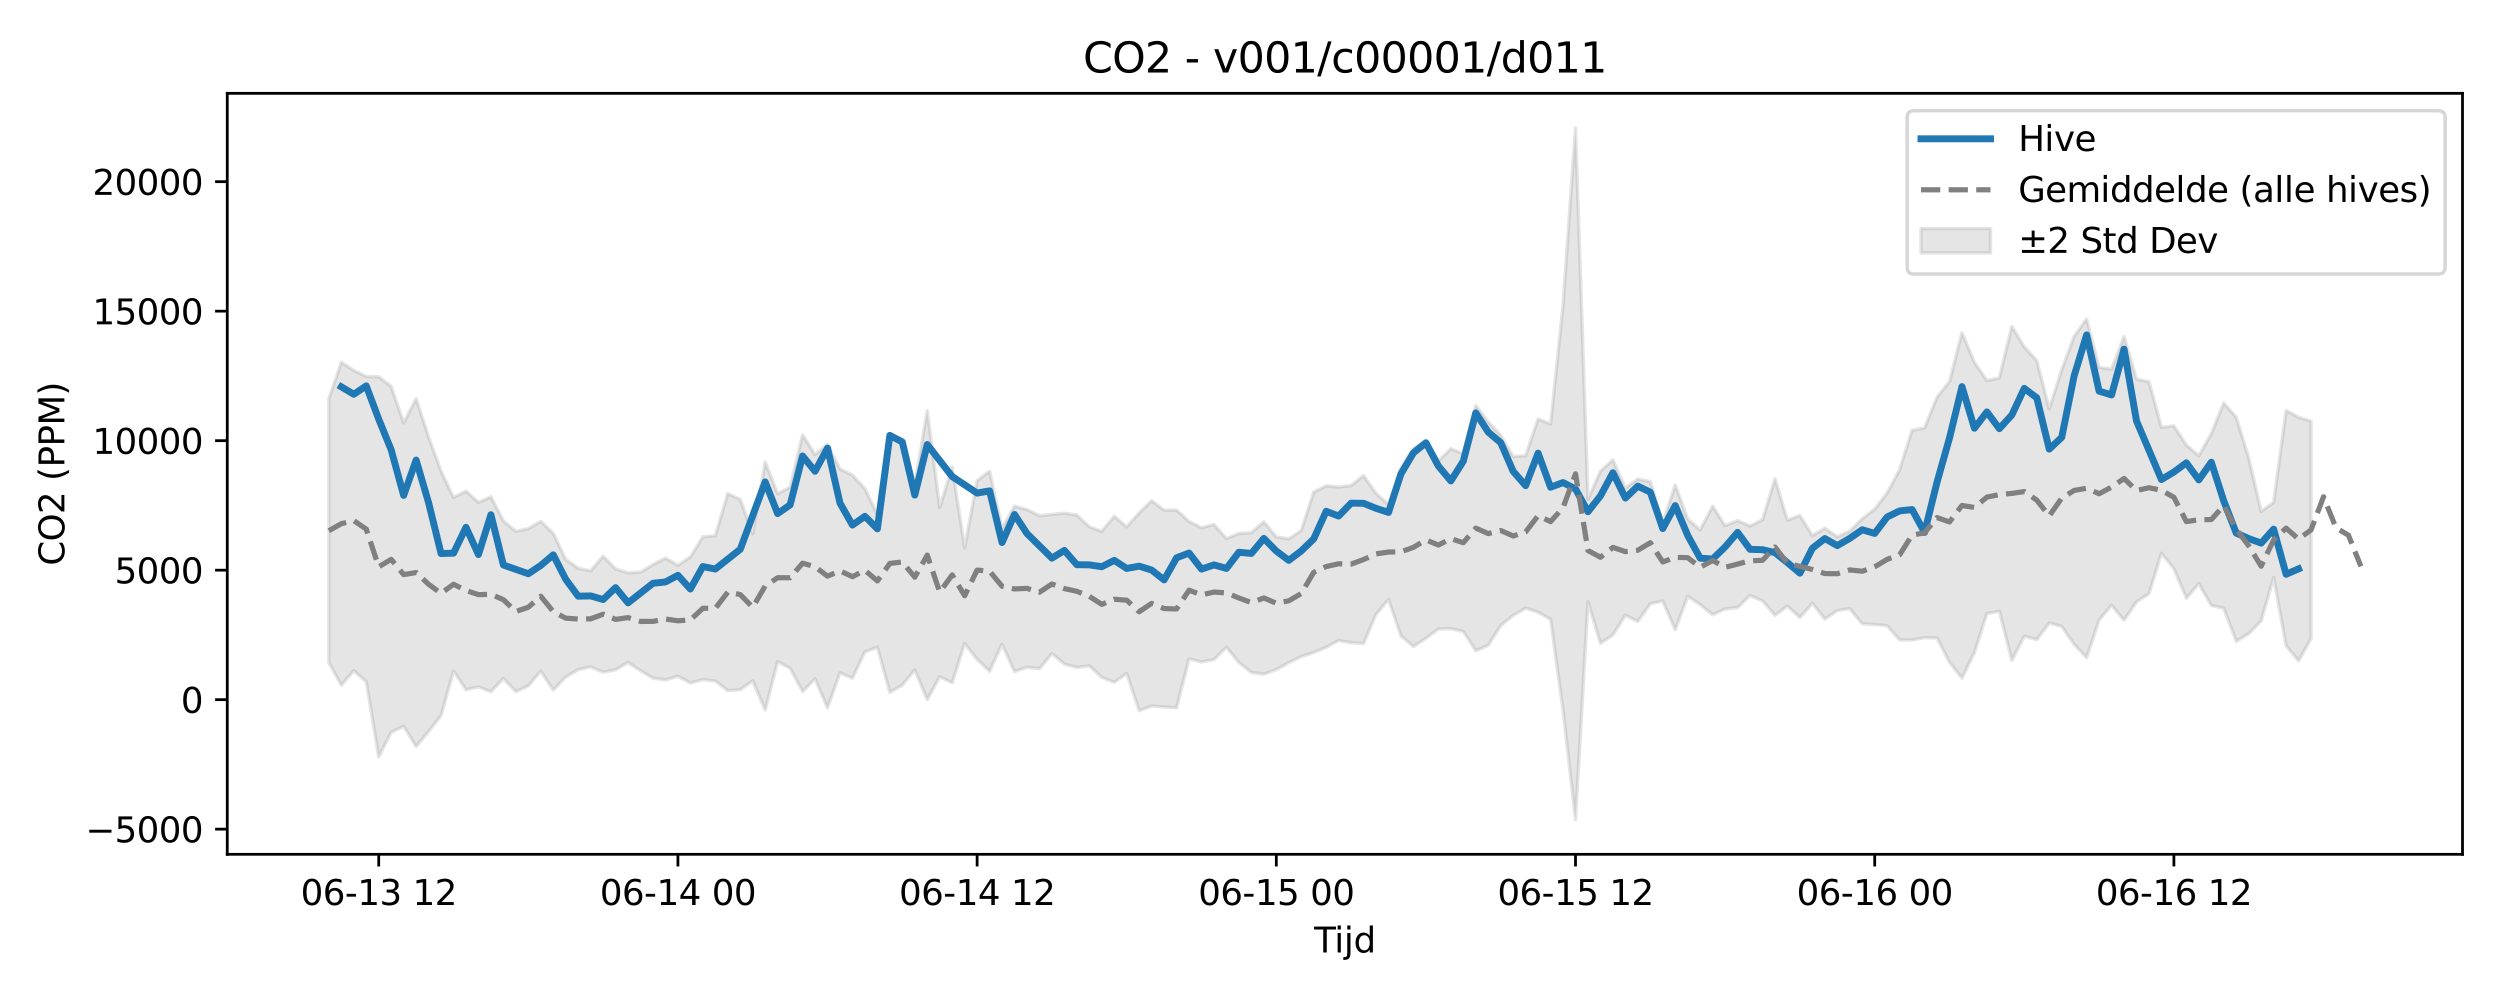 <?xml version="1.0" encoding="utf-8" standalone="no"?>
<!DOCTYPE svg PUBLIC "-//W3C//DTD SVG 1.1//EN"
  "http://www.w3.org/Graphics/SVG/1.1/DTD/svg11.dtd">
<svg xmlns:xlink="http://www.w3.org/1999/xlink" width="720pt" height="288pt" viewBox="0 0 720 288" xmlns="http://www.w3.org/2000/svg" version="1.1">
 <defs>
  <style type="text/css">*{stroke-linejoin: round; stroke-linecap: butt}</style>
 </defs>
 <g id="figure_1">
  <g id="patch_1">
   <path d="M 0 288 
L 720 288 
L 720 0 
L 0 0 
z
" style="fill: #ffffff"/>
  </g>
  <g id="axes_1">
   <g id="patch_2">
    <path d="M 65.45 246.04 
L 709.2 246.04 
L 709.2 26.88 
L 65.45 26.88 
z
" style="fill: #ffffff"/>
   </g>
   <g id="FillBetweenPolyCollection_1">
    <defs>
     <path id="m487224553f" d="M 94.711 -173.143 
L 94.711 -97.15 
L 98.302 -90.668 
L 101.892 -94.824 
L 105.482 -91.667 
L 109.073 -70.025 
L 112.663 -77.105 
L 116.253 -78.826 
L 119.844 -73.033 
L 123.434 -77.326 
L 127.025 -81.9 
L 130.615 -94.753 
L 134.205 -89.359 
L 137.796 -90.175 
L 141.386 -88.765 
L 144.976 -92.623 
L 148.567 -88.799 
L 152.157 -90.46 
L 155.747 -94.729 
L 159.338 -89.267 
L 162.928 -93.043 
L 166.518 -95.125 
L 170.109 -95.951 
L 173.699 -94.386 
L 177.289 -95.094 
L 180.88 -97.216 
L 184.47 -94.846 
L 188.06 -92.675 
L 191.651 -92.169 
L 195.241 -93.253 
L 198.832 -91.318 
L 202.422 -92.23 
L 206.012 -91.872 
L 209.603 -89.106 
L 213.193 -89.343 
L 216.783 -91.931 
L 220.374 -83.498 
L 223.964 -97.453 
L 227.554 -95.531 
L 231.145 -88.867 
L 234.735 -92.489 
L 238.325 -84.114 
L 241.916 -94.251 
L 245.506 -92.673 
L 249.096 -100.279 
L 252.687 -101.599 
L 256.277 -88.6 
L 259.868 -90.69 
L 263.458 -95.039 
L 267.048 -86.505 
L 270.639 -93.111 
L 274.229 -91.373 
L 277.819 -102.642 
L 281.41 -98.077 
L 285 -94.677 
L 288.59 -102.485 
L 292.181 -94.556 
L 295.771 -95.847 
L 299.361 -95.41 
L 302.952 -99.769 
L 306.542 -96.746 
L 310.132 -95.76 
L 313.723 -96.229 
L 317.313 -92.921 
L 320.904 -91.501 
L 324.494 -94.04 
L 328.084 -83.333 
L 331.675 -84.666 
L 335.265 -84.392 
L 338.855 -84.155 
L 342.446 -98.231 
L 346.036 -97.361 
L 349.626 -98.034 
L 353.217 -101.612 
L 356.807 -97.188 
L 360.397 -94.32 
L 363.988 -93.838 
L 367.578 -95.147 
L 371.168 -97.151 
L 374.759 -98.906 
L 378.349 -100.079 
L 381.939 -101.571 
L 385.53 -103.537 
L 389.12 -102.876 
L 392.711 -102.69 
L 396.301 -111.082 
L 399.891 -115.342 
L 403.482 -104.881 
L 407.072 -101.808 
L 410.662 -104.176 
L 414.253 -106.823 
L 417.843 -106.947 
L 421.433 -106.138 
L 425.024 -100.593 
L 428.614 -102.142 
L 432.204 -107.837 
L 435.795 -110.757 
L 439.385 -112.848 
L 442.975 -111.665 
L 446.566 -109.635 
L 450.156 -83.462 
L 453.747 -51.922 
L 457.337 -114.728 
L 460.927 -102.727 
L 464.518 -105.119 
L 468.108 -110.8 
L 471.698 -109.027 
L 475.289 -114.128 
L 478.879 -114.89 
L 482.469 -106.621 
L 486.06 -116.256 
L 489.65 -113.887 
L 493.24 -110.962 
L 496.831 -112.621 
L 500.421 -113.01 
L 504.011 -116.474 
L 507.602 -114.95 
L 511.192 -110.785 
L 514.782 -113.436 
L 518.373 -110.164 
L 521.963 -114.25 
L 525.554 -109.734 
L 529.144 -112.144 
L 532.734 -112.714 
L 536.325 -108.359 
L 539.915 -108.127 
L 543.505 -107.779 
L 547.096 -103.692 
L 550.686 -103.679 
L 554.276 -104.349 
L 557.867 -104.258 
L 561.457 -97.239 
L 565.047 -92.678 
L 568.638 -100.042 
L 572.228 -111.285 
L 575.818 -111.964 
L 579.409 -97.81 
L 582.999 -104.757 
L 586.59 -103.792 
L 590.18 -108.566 
L 593.77 -107.614 
L 597.361 -102.397 
L 600.951 -98.628 
L 604.541 -109.397 
L 608.132 -113.721 
L 611.722 -109.35 
L 615.312 -114.662 
L 618.903 -117.004 
L 622.493 -128.64 
L 626.083 -124.228 
L 629.674 -115.707 
L 633.264 -119.904 
L 636.854 -113.635 
L 640.445 -112.787 
L 644.035 -103.296 
L 647.625 -105.501 
L 651.216 -109.176 
L 654.806 -121.687 
L 658.397 -102.014 
L 661.987 -97.678 
L 665.577 -104.081 
L 665.577 -166.704 
L 665.577 -166.704 
L 661.987 -167.81 
L 658.397 -169.778 
L 654.806 -143.308 
L 651.216 -140.694 
L 647.625 -156.139 
L 644.035 -167.831 
L 640.445 -171.968 
L 636.854 -163.089 
L 633.264 -156.741 
L 629.674 -159.83 
L 626.083 -165.336 
L 622.493 -164.953 
L 618.903 -178.072 
L 615.312 -178.773 
L 611.722 -191.04 
L 608.132 -181.701 
L 604.541 -182.203 
L 600.951 -196.134 
L 597.361 -191.124 
L 593.77 -181.463 
L 590.18 -170.238 
L 586.59 -184.132 
L 582.999 -188.093 
L 579.409 -193.996 
L 575.818 -179.17 
L 572.228 -178.381 
L 568.638 -183.655 
L 565.047 -192.173 
L 561.457 -178.124 
L 557.867 -173.602 
L 554.276 -164.756 
L 550.686 -164.106 
L 547.096 -152.756 
L 543.505 -146.032 
L 539.915 -141.385 
L 536.325 -138.612 
L 532.734 -135.009 
L 529.144 -133.388 
L 525.554 -135.889 
L 521.963 -133.726 
L 518.373 -139.544 
L 514.782 -138.172 
L 511.192 -150.125 
L 507.602 -138.306 
L 504.011 -136.493 
L 500.421 -138.059 
L 496.831 -136.603 
L 493.24 -142.207 
L 489.65 -135.382 
L 486.06 -138.537 
L 482.469 -148.33 
L 478.879 -137.431 
L 475.289 -149.275 
L 471.698 -150.034 
L 468.108 -147.462 
L 464.518 -155.562 
L 460.927 -152.287 
L 457.337 -144.189 
L 453.747 -251.158 
L 450.156 -200.111 
L 446.566 -165.897 
L 442.975 -167.327 
L 439.385 -156.754 
L 435.795 -156.527 
L 432.204 -162.604 
L 428.614 -166.506 
L 425.024 -171.218 
L 421.433 -157.275 
L 417.843 -158.775 
L 414.253 -155.239 
L 410.662 -160.866 
L 407.072 -158.917 
L 403.482 -153.259 
L 399.891 -142.679 
L 396.301 -145.888 
L 392.711 -151.028 
L 389.12 -148.176 
L 385.53 -147.72 
L 381.939 -148.097 
L 378.349 -146.282 
L 374.759 -135.204 
L 371.168 -132.785 
L 367.578 -133.38 
L 363.988 -137.726 
L 360.397 -134.586 
L 356.807 -134.373 
L 353.217 -132.884 
L 349.626 -136.946 
L 346.036 -135.988 
L 342.446 -137.823 
L 338.855 -141.093 
L 335.265 -141.068 
L 331.675 -143.794 
L 328.084 -140.287 
L 324.494 -136.258 
L 320.904 -139.332 
L 317.313 -134.972 
L 313.723 -136.283 
L 310.132 -139.653 
L 306.542 -140.22 
L 302.952 -139.842 
L 299.361 -139.461 
L 295.771 -141.251 
L 292.181 -142.219 
L 288.59 -135.845 
L 285 -152.302 
L 281.41 -149.556 
L 277.819 -130.228 
L 274.229 -153.494 
L 270.639 -141.839 
L 267.048 -169.746 
L 263.458 -148.506 
L 259.868 -161.596 
L 256.277 -162.873 
L 252.687 -139.775 
L 249.096 -147.24 
L 245.506 -151.15 
L 241.916 -152.936 
L 238.325 -160.024 
L 234.735 -157.084 
L 231.145 -162.736 
L 227.554 -147.691 
L 223.964 -145.794 
L 220.374 -154.967 
L 216.783 -134.237 
L 213.193 -144.201 
L 209.603 -145.837 
L 206.012 -133.715 
L 202.422 -133.42 
L 198.832 -127.591 
L 195.241 -125.173 
L 191.651 -127.277 
L 188.06 -125.395 
L 184.47 -123.208 
L 180.88 -123.035 
L 177.289 -124.143 
L 173.699 -127.826 
L 170.109 -123.599 
L 166.518 -124.314 
L 162.928 -126.894 
L 159.338 -134.415 
L 155.747 -137.834 
L 152.157 -135.767 
L 148.567 -134.962 
L 144.976 -137.955 
L 141.386 -144.923 
L 137.796 -143.313 
L 134.205 -146.543 
L 130.615 -144.717 
L 127.025 -152.308 
L 123.434 -162.146 
L 119.844 -173.185 
L 116.253 -166.202 
L 112.663 -176.705 
L 109.073 -179.485 
L 105.482 -179.556 
L 101.892 -181.311 
L 98.302 -183.68 
L 94.711 -173.143 
z
" style="stroke: #808080; stroke-opacity: 0.2"/>
    </defs>
    <g clip-path="url(#p3203c23380)">
     <use xlink:href="#m487224553f" x="0" y="288" style="fill: #808080; fill-opacity: 0.2; stroke: #808080; stroke-opacity: 0.2"/>
    </g>
   </g>
   <g id="matplotlib.axis_1">
    <g id="xtick_1">
     <g id="line2d_1">
      <defs>
       <path id="m970c06478e" d="M 0 0 
L 0 3.5 
" style="stroke: #000000; stroke-width: 0.8"/>
      </defs>
      <g>
       <use xlink:href="#m970c06478e" x="109.073" y="246.04" style="stroke: #000000; stroke-width: 0.8"/>
      </g>
     </g>
     <g id="text_1">
      <!-- 06-13 12 -->
      <g transform="translate(86.592 260.638) scale(0.1 -0.1)">
       <defs>
        <path id="DejaVuSans-30" d="M 2034 4250 
Q 1547 4250 1301 3770 
Q 1056 3291 1056 2328 
Q 1056 1369 1301 889 
Q 1547 409 2034 409 
Q 2525 409 2770 889 
Q 3016 1369 3016 2328 
Q 3016 3291 2770 3770 
Q 2525 4250 2034 4250 
z
M 2034 4750 
Q 2819 4750 3233 4129 
Q 3647 3509 3647 2328 
Q 3647 1150 3233 529 
Q 2819 -91 2034 -91 
Q 1250 -91 836 529 
Q 422 1150 422 2328 
Q 422 3509 836 4129 
Q 1250 4750 2034 4750 
z
" transform="scale(0.016)"/>
        <path id="DejaVuSans-36" d="M 2113 2584 
Q 1688 2584 1439 2293 
Q 1191 2003 1191 1497 
Q 1191 994 1439 701 
Q 1688 409 2113 409 
Q 2538 409 2786 701 
Q 3034 994 3034 1497 
Q 3034 2003 2786 2293 
Q 2538 2584 2113 2584 
z
M 3366 4563 
L 3366 3988 
Q 3128 4100 2886 4159 
Q 2644 4219 2406 4219 
Q 1781 4219 1451 3797 
Q 1122 3375 1075 2522 
Q 1259 2794 1537 2939 
Q 1816 3084 2150 3084 
Q 2853 3084 3261 2657 
Q 3669 2231 3669 1497 
Q 3669 778 3244 343 
Q 2819 -91 2113 -91 
Q 1303 -91 875 529 
Q 447 1150 447 2328 
Q 447 3434 972 4092 
Q 1497 4750 2381 4750 
Q 2619 4750 2861 4703 
Q 3103 4656 3366 4563 
z
" transform="scale(0.016)"/>
        <path id="DejaVuSans-2d" d="M 313 2009 
L 1997 2009 
L 1997 1497 
L 313 1497 
L 313 2009 
z
" transform="scale(0.016)"/>
        <path id="DejaVuSans-31" d="M 794 531 
L 1825 531 
L 1825 4091 
L 703 3866 
L 703 4441 
L 1819 4666 
L 2450 4666 
L 2450 531 
L 3481 531 
L 3481 0 
L 794 0 
L 794 531 
z
" transform="scale(0.016)"/>
        <path id="DejaVuSans-33" d="M 2597 2516 
Q 3050 2419 3304 2112 
Q 3559 1806 3559 1356 
Q 3559 666 3084 287 
Q 2609 -91 1734 -91 
Q 1441 -91 1130 -33 
Q 819 25 488 141 
L 488 750 
Q 750 597 1062 519 
Q 1375 441 1716 441 
Q 2309 441 2620 675 
Q 2931 909 2931 1356 
Q 2931 1769 2642 2001 
Q 2353 2234 1838 2234 
L 1294 2234 
L 1294 2753 
L 1863 2753 
Q 2328 2753 2575 2939 
Q 2822 3125 2822 3475 
Q 2822 3834 2567 4026 
Q 2313 4219 1838 4219 
Q 1578 4219 1281 4162 
Q 984 4106 628 3988 
L 628 4550 
Q 988 4650 1302 4700 
Q 1616 4750 1894 4750 
Q 2613 4750 3031 4423 
Q 3450 4097 3450 3541 
Q 3450 3153 3228 2886 
Q 3006 2619 2597 2516 
z
" transform="scale(0.016)"/>
        <path id="DejaVuSans-20" transform="scale(0.016)"/>
        <path id="DejaVuSans-32" d="M 1228 531 
L 3431 531 
L 3431 0 
L 469 0 
L 469 531 
Q 828 903 1448 1529 
Q 2069 2156 2228 2338 
Q 2531 2678 2651 2914 
Q 2772 3150 2772 3378 
Q 2772 3750 2511 3984 
Q 2250 4219 1831 4219 
Q 1534 4219 1204 4116 
Q 875 4013 500 3803 
L 500 4441 
Q 881 4594 1212 4672 
Q 1544 4750 1819 4750 
Q 2544 4750 2975 4387 
Q 3406 4025 3406 3419 
Q 3406 3131 3298 2873 
Q 3191 2616 2906 2266 
Q 2828 2175 2409 1742 
Q 1991 1309 1228 531 
z
" transform="scale(0.016)"/>
       </defs>
       <use xlink:href="#DejaVuSans-30"/>
       <use xlink:href="#DejaVuSans-36" transform="translate(63.623 0)"/>
       <use xlink:href="#DejaVuSans-2d" transform="translate(127.246 0)"/>
       <use xlink:href="#DejaVuSans-31" transform="translate(163.33 0)"/>
       <use xlink:href="#DejaVuSans-33" transform="translate(226.953 0)"/>
       <use xlink:href="#DejaVuSans-20" transform="translate(290.576 0)"/>
       <use xlink:href="#DejaVuSans-31" transform="translate(322.363 0)"/>
       <use xlink:href="#DejaVuSans-32" transform="translate(385.986 0)"/>
      </g>
     </g>
    </g>
    <g id="xtick_2">
     <g id="line2d_2">
      <g>
       <use xlink:href="#m970c06478e" x="195.241" y="246.04" style="stroke: #000000; stroke-width: 0.8"/>
      </g>
     </g>
     <g id="text_2">
      <!-- 06-14 00 -->
      <g transform="translate(172.761 260.638) scale(0.1 -0.1)">
       <defs>
        <path id="DejaVuSans-34" d="M 2419 4116 
L 825 1625 
L 2419 1625 
L 2419 4116 
z
M 2253 4666 
L 3047 4666 
L 3047 1625 
L 3713 1625 
L 3713 1100 
L 3047 1100 
L 3047 0 
L 2419 0 
L 2419 1100 
L 313 1100 
L 313 1709 
L 2253 4666 
z
" transform="scale(0.016)"/>
       </defs>
       <use xlink:href="#DejaVuSans-30"/>
       <use xlink:href="#DejaVuSans-36" transform="translate(63.623 0)"/>
       <use xlink:href="#DejaVuSans-2d" transform="translate(127.246 0)"/>
       <use xlink:href="#DejaVuSans-31" transform="translate(163.33 0)"/>
       <use xlink:href="#DejaVuSans-34" transform="translate(226.953 0)"/>
       <use xlink:href="#DejaVuSans-20" transform="translate(290.576 0)"/>
       <use xlink:href="#DejaVuSans-30" transform="translate(322.363 0)"/>
       <use xlink:href="#DejaVuSans-30" transform="translate(385.986 0)"/>
      </g>
     </g>
    </g>
    <g id="xtick_3">
     <g id="line2d_3">
      <g>
       <use xlink:href="#m970c06478e" x="281.41" y="246.04" style="stroke: #000000; stroke-width: 0.8"/>
      </g>
     </g>
     <g id="text_3">
      <!-- 06-14 12 -->
      <g transform="translate(258.929 260.638) scale(0.1 -0.1)">
       <use xlink:href="#DejaVuSans-30"/>
       <use xlink:href="#DejaVuSans-36" transform="translate(63.623 0)"/>
       <use xlink:href="#DejaVuSans-2d" transform="translate(127.246 0)"/>
       <use xlink:href="#DejaVuSans-31" transform="translate(163.33 0)"/>
       <use xlink:href="#DejaVuSans-34" transform="translate(226.953 0)"/>
       <use xlink:href="#DejaVuSans-20" transform="translate(290.576 0)"/>
       <use xlink:href="#DejaVuSans-31" transform="translate(322.363 0)"/>
       <use xlink:href="#DejaVuSans-32" transform="translate(385.986 0)"/>
      </g>
     </g>
    </g>
    <g id="xtick_4">
     <g id="line2d_4">
      <g>
       <use xlink:href="#m970c06478e" x="367.578" y="246.04" style="stroke: #000000; stroke-width: 0.8"/>
      </g>
     </g>
     <g id="text_4">
      <!-- 06-15 00 -->
      <g transform="translate(345.098 260.638) scale(0.1 -0.1)">
       <defs>
        <path id="DejaVuSans-35" d="M 691 4666 
L 3169 4666 
L 3169 4134 
L 1269 4134 
L 1269 2991 
Q 1406 3038 1543 3061 
Q 1681 3084 1819 3084 
Q 2600 3084 3056 2656 
Q 3513 2228 3513 1497 
Q 3513 744 3044 326 
Q 2575 -91 1722 -91 
Q 1428 -91 1123 -41 
Q 819 9 494 109 
L 494 744 
Q 775 591 1075 516 
Q 1375 441 1709 441 
Q 2250 441 2565 725 
Q 2881 1009 2881 1497 
Q 2881 1984 2565 2268 
Q 2250 2553 1709 2553 
Q 1456 2553 1204 2497 
Q 953 2441 691 2322 
L 691 4666 
z
" transform="scale(0.016)"/>
       </defs>
       <use xlink:href="#DejaVuSans-30"/>
       <use xlink:href="#DejaVuSans-36" transform="translate(63.623 0)"/>
       <use xlink:href="#DejaVuSans-2d" transform="translate(127.246 0)"/>
       <use xlink:href="#DejaVuSans-31" transform="translate(163.33 0)"/>
       <use xlink:href="#DejaVuSans-35" transform="translate(226.953 0)"/>
       <use xlink:href="#DejaVuSans-20" transform="translate(290.576 0)"/>
       <use xlink:href="#DejaVuSans-30" transform="translate(322.363 0)"/>
       <use xlink:href="#DejaVuSans-30" transform="translate(385.986 0)"/>
      </g>
     </g>
    </g>
    <g id="xtick_5">
     <g id="line2d_5">
      <g>
       <use xlink:href="#m970c06478e" x="453.747" y="246.04" style="stroke: #000000; stroke-width: 0.8"/>
      </g>
     </g>
     <g id="text_5">
      <!-- 06-15 12 -->
      <g transform="translate(431.266 260.638) scale(0.1 -0.1)">
       <use xlink:href="#DejaVuSans-30"/>
       <use xlink:href="#DejaVuSans-36" transform="translate(63.623 0)"/>
       <use xlink:href="#DejaVuSans-2d" transform="translate(127.246 0)"/>
       <use xlink:href="#DejaVuSans-31" transform="translate(163.33 0)"/>
       <use xlink:href="#DejaVuSans-35" transform="translate(226.953 0)"/>
       <use xlink:href="#DejaVuSans-20" transform="translate(290.576 0)"/>
       <use xlink:href="#DejaVuSans-31" transform="translate(322.363 0)"/>
       <use xlink:href="#DejaVuSans-32" transform="translate(385.986 0)"/>
      </g>
     </g>
    </g>
    <g id="xtick_6">
     <g id="line2d_6">
      <g>
       <use xlink:href="#m970c06478e" x="539.915" y="246.04" style="stroke: #000000; stroke-width: 0.8"/>
      </g>
     </g>
     <g id="text_6">
      <!-- 06-16 00 -->
      <g transform="translate(517.434 260.638) scale(0.1 -0.1)">
       <use xlink:href="#DejaVuSans-30"/>
       <use xlink:href="#DejaVuSans-36" transform="translate(63.623 0)"/>
       <use xlink:href="#DejaVuSans-2d" transform="translate(127.246 0)"/>
       <use xlink:href="#DejaVuSans-31" transform="translate(163.33 0)"/>
       <use xlink:href="#DejaVuSans-36" transform="translate(226.953 0)"/>
       <use xlink:href="#DejaVuSans-20" transform="translate(290.576 0)"/>
       <use xlink:href="#DejaVuSans-30" transform="translate(322.363 0)"/>
       <use xlink:href="#DejaVuSans-30" transform="translate(385.986 0)"/>
      </g>
     </g>
    </g>
    <g id="xtick_7">
     <g id="line2d_7">
      <g>
       <use xlink:href="#m970c06478e" x="626.083" y="246.04" style="stroke: #000000; stroke-width: 0.8"/>
      </g>
     </g>
     <g id="text_7">
      <!-- 06-16 12 -->
      <g transform="translate(603.603 260.638) scale(0.1 -0.1)">
       <use xlink:href="#DejaVuSans-30"/>
       <use xlink:href="#DejaVuSans-36" transform="translate(63.623 0)"/>
       <use xlink:href="#DejaVuSans-2d" transform="translate(127.246 0)"/>
       <use xlink:href="#DejaVuSans-31" transform="translate(163.33 0)"/>
       <use xlink:href="#DejaVuSans-36" transform="translate(226.953 0)"/>
       <use xlink:href="#DejaVuSans-20" transform="translate(290.576 0)"/>
       <use xlink:href="#DejaVuSans-31" transform="translate(322.363 0)"/>
       <use xlink:href="#DejaVuSans-32" transform="translate(385.986 0)"/>
      </g>
     </g>
    </g>
    <g id="text_8">
     <!-- Tijd -->
     <g transform="translate(378.475 274.317) scale(0.1 -0.1)">
      <defs>
       <path id="DejaVuSans-54" d="M -19 4666 
L 3928 4666 
L 3928 4134 
L 2272 4134 
L 2272 0 
L 1638 0 
L 1638 4134 
L -19 4134 
L -19 4666 
z
" transform="scale(0.016)"/>
       <path id="DejaVuSans-69" d="M 603 3500 
L 1178 3500 
L 1178 0 
L 603 0 
L 603 3500 
z
M 603 4863 
L 1178 4863 
L 1178 4134 
L 603 4134 
L 603 4863 
z
" transform="scale(0.016)"/>
       <path id="DejaVuSans-6a" d="M 603 3500 
L 1178 3500 
L 1178 -63 
Q 1178 -731 923 -1031 
Q 669 -1331 103 -1331 
L -116 -1331 
L -116 -844 
L 38 -844 
Q 366 -844 484 -692 
Q 603 -541 603 -63 
L 603 3500 
z
M 603 4863 
L 1178 4863 
L 1178 4134 
L 603 4134 
L 603 4863 
z
" transform="scale(0.016)"/>
       <path id="DejaVuSans-64" d="M 2906 2969 
L 2906 4863 
L 3481 4863 
L 3481 0 
L 2906 0 
L 2906 525 
Q 2725 213 2448 61 
Q 2172 -91 1784 -91 
Q 1150 -91 751 415 
Q 353 922 353 1747 
Q 353 2572 751 3078 
Q 1150 3584 1784 3584 
Q 2172 3584 2448 3432 
Q 2725 3281 2906 2969 
z
M 947 1747 
Q 947 1113 1208 752 
Q 1469 391 1925 391 
Q 2381 391 2643 752 
Q 2906 1113 2906 1747 
Q 2906 2381 2643 2742 
Q 2381 3103 1925 3103 
Q 1469 3103 1208 2742 
Q 947 2381 947 1747 
z
" transform="scale(0.016)"/>
      </defs>
      <use xlink:href="#DejaVuSans-54"/>
      <use xlink:href="#DejaVuSans-69" transform="translate(57.959 0)"/>
      <use xlink:href="#DejaVuSans-6a" transform="translate(85.742 0)"/>
      <use xlink:href="#DejaVuSans-64" transform="translate(113.525 0)"/>
     </g>
    </g>
   </g>
   <g id="matplotlib.axis_2">
    <g id="ytick_1">
     <g id="line2d_8">
      <defs>
       <path id="m46a30b4ff8" d="M 0 0 
L -3.5 0 
" style="stroke: #000000; stroke-width: 0.8"/>
      </defs>
      <g>
       <use xlink:href="#m46a30b4ff8" x="65.45" y="238.797" style="stroke: #000000; stroke-width: 0.8"/>
      </g>
     </g>
     <g id="text_9">
      <!-- −5000 -->
      <g transform="translate(24.62 242.596) scale(0.1 -0.1)">
       <defs>
        <path id="DejaVuSans-2212" d="M 678 2272 
L 4684 2272 
L 4684 1741 
L 678 1741 
L 678 2272 
z
" transform="scale(0.016)"/>
       </defs>
       <use xlink:href="#DejaVuSans-2212"/>
       <use xlink:href="#DejaVuSans-35" transform="translate(83.789 0)"/>
       <use xlink:href="#DejaVuSans-30" transform="translate(147.412 0)"/>
       <use xlink:href="#DejaVuSans-30" transform="translate(211.035 0)"/>
       <use xlink:href="#DejaVuSans-30" transform="translate(274.658 0)"/>
      </g>
     </g>
    </g>
    <g id="ytick_2">
     <g id="line2d_9">
      <g>
       <use xlink:href="#m46a30b4ff8" x="65.45" y="201.502" style="stroke: #000000; stroke-width: 0.8"/>
      </g>
     </g>
     <g id="text_10">
      <!-- 0 -->
      <g transform="translate(52.087 205.302) scale(0.1 -0.1)">
       <use xlink:href="#DejaVuSans-30"/>
      </g>
     </g>
    </g>
    <g id="ytick_3">
     <g id="line2d_10">
      <g>
       <use xlink:href="#m46a30b4ff8" x="65.45" y="164.208" style="stroke: #000000; stroke-width: 0.8"/>
      </g>
     </g>
     <g id="text_11">
      <!-- 5000 -->
      <g transform="translate(33 168.007) scale(0.1 -0.1)">
       <use xlink:href="#DejaVuSans-35"/>
       <use xlink:href="#DejaVuSans-30" transform="translate(63.623 0)"/>
       <use xlink:href="#DejaVuSans-30" transform="translate(127.246 0)"/>
       <use xlink:href="#DejaVuSans-30" transform="translate(190.869 0)"/>
      </g>
     </g>
    </g>
    <g id="ytick_4">
     <g id="line2d_11">
      <g>
       <use xlink:href="#m46a30b4ff8" x="65.45" y="126.913" style="stroke: #000000; stroke-width: 0.8"/>
      </g>
     </g>
     <g id="text_12">
      <!-- 10000 -->
      <g transform="translate(26.637 130.712) scale(0.1 -0.1)">
       <use xlink:href="#DejaVuSans-31"/>
       <use xlink:href="#DejaVuSans-30" transform="translate(63.623 0)"/>
       <use xlink:href="#DejaVuSans-30" transform="translate(127.246 0)"/>
       <use xlink:href="#DejaVuSans-30" transform="translate(190.869 0)"/>
       <use xlink:href="#DejaVuSans-30" transform="translate(254.492 0)"/>
      </g>
     </g>
    </g>
    <g id="ytick_5">
     <g id="line2d_12">
      <g>
       <use xlink:href="#m46a30b4ff8" x="65.45" y="89.618" style="stroke: #000000; stroke-width: 0.8"/>
      </g>
     </g>
     <g id="text_13">
      <!-- 15000 -->
      <g transform="translate(26.637 93.417) scale(0.1 -0.1)">
       <use xlink:href="#DejaVuSans-31"/>
       <use xlink:href="#DejaVuSans-35" transform="translate(63.623 0)"/>
       <use xlink:href="#DejaVuSans-30" transform="translate(127.246 0)"/>
       <use xlink:href="#DejaVuSans-30" transform="translate(190.869 0)"/>
       <use xlink:href="#DejaVuSans-30" transform="translate(254.492 0)"/>
      </g>
     </g>
    </g>
    <g id="ytick_6">
     <g id="line2d_13">
      <g>
       <use xlink:href="#m46a30b4ff8" x="65.45" y="52.323" style="stroke: #000000; stroke-width: 0.8"/>
      </g>
     </g>
     <g id="text_14">
      <!-- 20000 -->
      <g transform="translate(26.637 56.123) scale(0.1 -0.1)">
       <use xlink:href="#DejaVuSans-32"/>
       <use xlink:href="#DejaVuSans-30" transform="translate(63.623 0)"/>
       <use xlink:href="#DejaVuSans-30" transform="translate(127.246 0)"/>
       <use xlink:href="#DejaVuSans-30" transform="translate(190.869 0)"/>
       <use xlink:href="#DejaVuSans-30" transform="translate(254.492 0)"/>
      </g>
     </g>
    </g>
    <g id="text_15">
     <!-- CO2 (PPM) -->
     <g transform="translate(18.541 162.903) rotate(-90) scale(0.1 -0.1)">
      <defs>
       <path id="DejaVuSans-43" d="M 4122 4306 
L 4122 3641 
Q 3803 3938 3442 4084 
Q 3081 4231 2675 4231 
Q 1875 4231 1450 3742 
Q 1025 3253 1025 2328 
Q 1025 1406 1450 917 
Q 1875 428 2675 428 
Q 3081 428 3442 575 
Q 3803 722 4122 1019 
L 4122 359 
Q 3791 134 3420 21 
Q 3050 -91 2638 -91 
Q 1578 -91 968 557 
Q 359 1206 359 2328 
Q 359 3453 968 4101 
Q 1578 4750 2638 4750 
Q 3056 4750 3426 4639 
Q 3797 4528 4122 4306 
z
" transform="scale(0.016)"/>
       <path id="DejaVuSans-4f" d="M 2522 4238 
Q 1834 4238 1429 3725 
Q 1025 3213 1025 2328 
Q 1025 1447 1429 934 
Q 1834 422 2522 422 
Q 3209 422 3611 934 
Q 4013 1447 4013 2328 
Q 4013 3213 3611 3725 
Q 3209 4238 2522 4238 
z
M 2522 4750 
Q 3503 4750 4090 4092 
Q 4678 3434 4678 2328 
Q 4678 1225 4090 567 
Q 3503 -91 2522 -91 
Q 1538 -91 948 565 
Q 359 1222 359 2328 
Q 359 3434 948 4092 
Q 1538 4750 2522 4750 
z
" transform="scale(0.016)"/>
       <path id="DejaVuSans-28" d="M 1984 4856 
Q 1566 4138 1362 3434 
Q 1159 2731 1159 2009 
Q 1159 1288 1364 580 
Q 1569 -128 1984 -844 
L 1484 -844 
Q 1016 -109 783 600 
Q 550 1309 550 2009 
Q 550 2706 781 3412 
Q 1013 4119 1484 4856 
L 1984 4856 
z
" transform="scale(0.016)"/>
       <path id="DejaVuSans-50" d="M 1259 4147 
L 1259 2394 
L 2053 2394 
Q 2494 2394 2734 2622 
Q 2975 2850 2975 3272 
Q 2975 3691 2734 3919 
Q 2494 4147 2053 4147 
L 1259 4147 
z
M 628 4666 
L 2053 4666 
Q 2838 4666 3239 4311 
Q 3641 3956 3641 3272 
Q 3641 2581 3239 2228 
Q 2838 1875 2053 1875 
L 1259 1875 
L 1259 0 
L 628 0 
L 628 4666 
z
" transform="scale(0.016)"/>
       <path id="DejaVuSans-4d" d="M 628 4666 
L 1569 4666 
L 2759 1491 
L 3956 4666 
L 4897 4666 
L 4897 0 
L 4281 0 
L 4281 4097 
L 3078 897 
L 2444 897 
L 1241 4097 
L 1241 0 
L 628 0 
L 628 4666 
z
" transform="scale(0.016)"/>
       <path id="DejaVuSans-29" d="M 513 4856 
L 1013 4856 
Q 1481 4119 1714 3412 
Q 1947 2706 1947 2009 
Q 1947 1309 1714 600 
Q 1481 -109 1013 -844 
L 513 -844 
Q 928 -128 1133 580 
Q 1338 1288 1338 2009 
Q 1338 2731 1133 3434 
Q 928 4138 513 4856 
z
" transform="scale(0.016)"/>
      </defs>
      <use xlink:href="#DejaVuSans-43"/>
      <use xlink:href="#DejaVuSans-4f" transform="translate(69.824 0)"/>
      <use xlink:href="#DejaVuSans-32" transform="translate(148.535 0)"/>
      <use xlink:href="#DejaVuSans-20" transform="translate(212.158 0)"/>
      <use xlink:href="#DejaVuSans-28" transform="translate(243.945 0)"/>
      <use xlink:href="#DejaVuSans-50" transform="translate(282.959 0)"/>
      <use xlink:href="#DejaVuSans-50" transform="translate(343.262 0)"/>
      <use xlink:href="#DejaVuSans-4d" transform="translate(403.564 0)"/>
      <use xlink:href="#DejaVuSans-29" transform="translate(489.844 0)"/>
     </g>
    </g>
   </g>
   <g id="line2d_14">
    <path d="M 98.302 111.406 
L 101.892 113.554 
L 105.482 111.141 
L 109.073 120.726 
L 112.663 129.568 
L 116.253 142.676 
L 119.844 132.502 
L 123.434 144.773 
L 127.025 159.412 
L 130.615 159.315 
L 134.205 151.873 
L 137.796 159.717 
L 141.386 148.246 
L 144.976 162.723 
L 152.157 165.237 
L 155.747 162.843 
L 159.338 159.807 
L 162.928 166.833 
L 166.518 171.701 
L 170.109 171.622 
L 173.699 172.666 
L 177.289 169.24 
L 180.88 173.621 
L 188.06 167.982 
L 191.651 167.604 
L 195.241 165.695 
L 198.832 169.635 
L 202.422 163.166 
L 206.012 163.883 
L 213.193 158.192 
L 220.374 138.795 
L 223.964 147.915 
L 227.554 145.404 
L 231.145 131.336 
L 234.735 135.715 
L 238.325 129.065 
L 241.916 144.882 
L 245.506 151.217 
L 249.096 148.704 
L 252.687 152.301 
L 256.277 125.391 
L 259.868 127.308 
L 263.458 142.584 
L 267.048 128.024 
L 274.229 137.244 
L 281.41 142.017 
L 285 141.365 
L 288.59 156.242 
L 292.181 148.171 
L 295.771 153.661 
L 302.952 160.747 
L 306.542 158.517 
L 310.132 162.638 
L 313.723 162.679 
L 317.313 163.216 
L 320.904 161.385 
L 324.494 163.712 
L 328.084 163.059 
L 331.675 164.174 
L 335.265 167.005 
L 338.855 160.647 
L 342.446 159.28 
L 346.036 163.904 
L 349.626 162.694 
L 353.217 163.71 
L 356.807 159.034 
L 360.397 159.394 
L 363.988 155.066 
L 367.578 158.703 
L 371.168 161.378 
L 374.759 158.676 
L 378.349 155.202 
L 381.939 147.254 
L 385.53 148.619 
L 389.12 144.909 
L 392.711 144.954 
L 396.301 146.398 
L 399.891 147.582 
L 403.482 136.475 
L 407.072 130.419 
L 410.662 127.515 
L 414.253 134.208 
L 417.843 138.504 
L 421.433 132.806 
L 425.024 118.922 
L 428.614 124.456 
L 432.204 127.487 
L 435.795 135.742 
L 439.385 139.869 
L 442.975 130.501 
L 446.566 140.328 
L 450.156 138.982 
L 453.747 140.821 
L 457.337 147.38 
L 460.927 142.828 
L 464.518 136.147 
L 468.108 143.435 
L 471.698 140.007 
L 475.289 141.749 
L 478.879 152.232 
L 482.469 145.62 
L 486.06 154.205 
L 489.65 160.747 
L 493.24 161 
L 496.831 157.517 
L 500.421 153.328 
L 504.011 158.207 
L 507.602 158.315 
L 511.192 159.153 
L 514.782 162.037 
L 518.373 165.073 
L 521.963 157.905 
L 525.554 155.103 
L 529.144 157.132 
L 532.734 155.043 
L 536.325 152.572 
L 539.915 153.626 
L 543.505 148.892 
L 547.096 147.137 
L 550.686 146.758 
L 554.276 153.333 
L 557.867 138.857 
L 561.457 126.142 
L 565.047 111.354 
L 568.638 123.34 
L 572.228 118.634 
L 575.818 123.45 
L 579.409 119.514 
L 582.999 111.851 
L 586.59 114.576 
L 590.18 129.347 
L 593.77 125.966 
L 597.361 108.202 
L 600.951 96.462 
L 604.541 112.637 
L 608.132 113.748 
L 611.722 100.553 
L 615.312 121.219 
L 622.493 138.109 
L 626.083 135.938 
L 629.674 133.29 
L 633.264 138.208 
L 636.854 133.121 
L 640.445 144.272 
L 644.035 153.536 
L 647.625 155.1 
L 651.216 156.424 
L 654.806 152.403 
L 658.397 165.39 
L 661.987 163.835 
L 661.987 163.835 
" clip-path="url(#p3203c23380)" style="fill: none; stroke: #1f77b4; stroke-width: 2; stroke-linecap: square"/>
   </g>
   <g id="line2d_15">
    <path d="M 94.711 152.854 
L 98.302 150.826 
L 101.892 149.933 
L 105.482 152.389 
L 109.073 163.245 
L 112.663 161.095 
L 116.253 165.486 
L 119.844 164.891 
L 123.434 168.264 
L 127.025 170.896 
L 130.615 168.265 
L 134.205 170.049 
L 137.796 171.256 
L 141.386 171.156 
L 144.976 172.711 
L 148.567 176.119 
L 152.157 174.886 
L 155.747 171.718 
L 159.338 176.159 
L 162.928 178.032 
L 166.518 178.28 
L 170.109 178.225 
L 173.699 176.894 
L 177.289 178.382 
L 180.88 177.874 
L 184.47 178.973 
L 188.06 178.965 
L 191.651 178.277 
L 195.241 178.787 
L 198.832 178.546 
L 202.422 175.175 
L 206.012 175.206 
L 209.603 170.528 
L 213.193 171.228 
L 216.783 174.916 
L 220.374 168.767 
L 223.964 166.377 
L 227.554 166.389 
L 231.145 162.198 
L 234.735 163.214 
L 238.325 165.931 
L 241.916 164.407 
L 245.506 166.088 
L 249.096 164.24 
L 252.687 167.313 
L 256.277 162.263 
L 259.868 161.857 
L 263.458 166.227 
L 267.048 159.875 
L 270.639 170.525 
L 274.229 165.566 
L 277.819 171.565 
L 281.41 164.183 
L 285 164.511 
L 288.59 168.835 
L 292.181 169.612 
L 295.771 169.451 
L 299.361 170.564 
L 302.952 168.195 
L 306.542 169.517 
L 310.132 170.293 
L 313.723 171.744 
L 317.313 174.053 
L 320.904 172.584 
L 324.494 172.851 
L 328.084 176.19 
L 331.675 173.77 
L 335.265 175.27 
L 338.855 175.376 
L 342.446 169.973 
L 346.036 171.325 
L 349.626 170.51 
L 353.217 170.752 
L 356.807 172.22 
L 360.397 173.547 
L 363.988 172.218 
L 367.578 173.737 
L 371.168 173.032 
L 374.759 170.945 
L 378.349 164.82 
L 381.939 163.166 
L 385.53 162.372 
L 389.12 162.474 
L 392.711 161.141 
L 396.301 159.515 
L 399.891 158.989 
L 403.482 158.93 
L 407.072 157.638 
L 410.662 155.479 
L 414.253 156.969 
L 417.843 155.139 
L 421.433 156.294 
L 425.024 152.095 
L 428.614 153.676 
L 432.204 152.78 
L 435.795 154.358 
L 439.385 153.199 
L 442.975 148.504 
L 446.566 150.234 
L 450.156 146.213 
L 453.747 136.46 
L 457.337 158.541 
L 460.927 160.493 
L 464.518 157.659 
L 468.108 158.869 
L 471.698 158.47 
L 475.289 156.298 
L 478.879 161.839 
L 482.469 160.524 
L 486.06 160.603 
L 489.65 163.365 
L 493.24 161.416 
L 496.831 163.388 
L 504.011 161.516 
L 507.602 161.372 
L 511.192 157.545 
L 514.782 162.196 
L 521.963 164.012 
L 525.554 165.188 
L 529.144 165.234 
L 532.734 164.139 
L 536.325 164.515 
L 539.915 163.244 
L 543.505 161.094 
L 547.096 159.776 
L 550.686 154.107 
L 554.276 153.448 
L 557.867 149.07 
L 561.457 150.318 
L 565.047 145.574 
L 568.638 146.151 
L 572.228 143.167 
L 575.818 142.433 
L 579.409 142.097 
L 582.999 141.575 
L 586.59 144.038 
L 590.18 148.598 
L 593.77 143.461 
L 597.361 141.24 
L 600.951 140.619 
L 604.541 142.2 
L 608.132 140.289 
L 611.722 137.805 
L 615.312 141.282 
L 618.903 140.462 
L 622.493 141.203 
L 626.083 143.218 
L 629.674 150.231 
L 633.264 149.677 
L 636.854 149.638 
L 640.445 145.622 
L 644.035 152.437 
L 647.625 157.18 
L 651.216 163.065 
L 654.806 155.502 
L 658.397 152.104 
L 661.987 155.256 
L 665.577 152.608 
L 669.168 143.077 
L 672.758 152.017 
L 676.348 154.138 
L 679.939 163.115 
L 679.939 163.115 
" clip-path="url(#p3203c23380)" style="fill: none; stroke-dasharray: 5.55,2.4; stroke-dashoffset: 0; stroke: #808080; stroke-width: 1.5"/>
   </g>
   <g id="patch_3">
    <path d="M 65.45 246.04 
L 65.45 26.88 
" style="fill: none; stroke: #000000; stroke-width: 0.8; stroke-linejoin: miter; stroke-linecap: square"/>
   </g>
   <g id="patch_4">
    <path d="M 709.2 246.04 
L 709.2 26.88 
" style="fill: none; stroke: #000000; stroke-width: 0.8; stroke-linejoin: miter; stroke-linecap: square"/>
   </g>
   <g id="patch_5">
    <path d="M 65.45 246.04 
L 709.2 246.04 
" style="fill: none; stroke: #000000; stroke-width: 0.8; stroke-linejoin: miter; stroke-linecap: square"/>
   </g>
   <g id="patch_6">
    <path d="M 65.45 26.88 
L 709.2 26.88 
" style="fill: none; stroke: #000000; stroke-width: 0.8; stroke-linejoin: miter; stroke-linecap: square"/>
   </g>
   <g id="text_16">
    <!-- CO2 - v001/c00001/d011 -->
    <g transform="translate(311.922 20.88) scale(0.12 -0.12)">
     <defs>
      <path id="DejaVuSans-76" d="M 191 3500 
L 800 3500 
L 1894 563 
L 2988 3500 
L 3597 3500 
L 2284 0 
L 1503 0 
L 191 3500 
z
" transform="scale(0.016)"/>
      <path id="DejaVuSans-2f" d="M 1625 4666 
L 2156 4666 
L 531 -594 
L 0 -594 
L 1625 4666 
z
" transform="scale(0.016)"/>
      <path id="DejaVuSans-63" d="M 3122 3366 
L 3122 2828 
Q 2878 2963 2633 3030 
Q 2388 3097 2138 3097 
Q 1578 3097 1268 2742 
Q 959 2388 959 1747 
Q 959 1106 1268 751 
Q 1578 397 2138 397 
Q 2388 397 2633 464 
Q 2878 531 3122 666 
L 3122 134 
Q 2881 22 2623 -34 
Q 2366 -91 2075 -91 
Q 1284 -91 818 406 
Q 353 903 353 1747 
Q 353 2603 823 3093 
Q 1294 3584 2113 3584 
Q 2378 3584 2631 3529 
Q 2884 3475 3122 3366 
z
" transform="scale(0.016)"/>
     </defs>
     <use xlink:href="#DejaVuSans-43"/>
     <use xlink:href="#DejaVuSans-4f" transform="translate(69.824 0)"/>
     <use xlink:href="#DejaVuSans-32" transform="translate(148.535 0)"/>
     <use xlink:href="#DejaVuSans-20" transform="translate(212.158 0)"/>
     <use xlink:href="#DejaVuSans-2d" transform="translate(243.945 0)"/>
     <use xlink:href="#DejaVuSans-20" transform="translate(280.029 0)"/>
     <use xlink:href="#DejaVuSans-76" transform="translate(311.816 0)"/>
     <use xlink:href="#DejaVuSans-30" transform="translate(370.996 0)"/>
     <use xlink:href="#DejaVuSans-30" transform="translate(434.619 0)"/>
     <use xlink:href="#DejaVuSans-31" transform="translate(498.242 0)"/>
     <use xlink:href="#DejaVuSans-2f" transform="translate(561.865 0)"/>
     <use xlink:href="#DejaVuSans-63" transform="translate(595.557 0)"/>
     <use xlink:href="#DejaVuSans-30" transform="translate(650.537 0)"/>
     <use xlink:href="#DejaVuSans-30" transform="translate(714.16 0)"/>
     <use xlink:href="#DejaVuSans-30" transform="translate(777.783 0)"/>
     <use xlink:href="#DejaVuSans-30" transform="translate(841.406 0)"/>
     <use xlink:href="#DejaVuSans-31" transform="translate(905.029 0)"/>
     <use xlink:href="#DejaVuSans-2f" transform="translate(968.652 0)"/>
     <use xlink:href="#DejaVuSans-64" transform="translate(1002.344 0)"/>
     <use xlink:href="#DejaVuSans-30" transform="translate(1065.82 0)"/>
     <use xlink:href="#DejaVuSans-31" transform="translate(1129.443 0)"/>
     <use xlink:href="#DejaVuSans-31" transform="translate(1193.066 0)"/>
    </g>
   </g>
   <g id="legend_1">
    <g id="patch_7">
     <path d="M 551.256 78.914 
L 702.2 78.914 
Q 704.2 78.914 704.2 76.914 
L 704.2 33.88 
Q 704.2 31.88 702.2 31.88 
L 551.256 31.88 
Q 549.256 31.88 549.256 33.88 
L 549.256 76.914 
Q 549.256 78.914 551.256 78.914 
z
" style="fill: #ffffff; opacity: 0.8; stroke: #cccccc; stroke-linejoin: miter"/>
    </g>
    <g id="line2d_16">
     <path d="M 553.256 39.978 
L 563.256 39.978 
L 573.256 39.978 
" style="fill: none; stroke: #1f77b4; stroke-width: 2; stroke-linecap: square"/>
    </g>
    <g id="text_17">
     <!-- Hive -->
     <g transform="translate(581.256 43.478) scale(0.1 -0.1)">
      <defs>
       <path id="DejaVuSans-48" d="M 628 4666 
L 1259 4666 
L 1259 2753 
L 3553 2753 
L 3553 4666 
L 4184 4666 
L 4184 0 
L 3553 0 
L 3553 2222 
L 1259 2222 
L 1259 0 
L 628 0 
L 628 4666 
z
" transform="scale(0.016)"/>
       <path id="DejaVuSans-65" d="M 3597 1894 
L 3597 1613 
L 953 1613 
Q 991 1019 1311 708 
Q 1631 397 2203 397 
Q 2534 397 2845 478 
Q 3156 559 3463 722 
L 3463 178 
Q 3153 47 2828 -22 
Q 2503 -91 2169 -91 
Q 1331 -91 842 396 
Q 353 884 353 1716 
Q 353 2575 817 3079 
Q 1281 3584 2069 3584 
Q 2775 3584 3186 3129 
Q 3597 2675 3597 1894 
z
M 3022 2063 
Q 3016 2534 2758 2815 
Q 2500 3097 2075 3097 
Q 1594 3097 1305 2825 
Q 1016 2553 972 2059 
L 3022 2063 
z
" transform="scale(0.016)"/>
      </defs>
      <use xlink:href="#DejaVuSans-48"/>
      <use xlink:href="#DejaVuSans-69" transform="translate(75.195 0)"/>
      <use xlink:href="#DejaVuSans-76" transform="translate(102.979 0)"/>
      <use xlink:href="#DejaVuSans-65" transform="translate(162.158 0)"/>
     </g>
    </g>
    <g id="line2d_17">
     <path d="M 553.256 54.657 
L 563.256 54.657 
L 573.256 54.657 
" style="fill: none; stroke-dasharray: 5.55,2.4; stroke-dashoffset: 0; stroke: #808080; stroke-width: 1.5"/>
    </g>
    <g id="text_18">
     <!-- Gemiddelde (alle hives) -->
     <g transform="translate(581.256 58.157) scale(0.1 -0.1)">
      <defs>
       <path id="DejaVuSans-47" d="M 3809 666 
L 3809 1919 
L 2778 1919 
L 2778 2438 
L 4434 2438 
L 4434 434 
Q 4069 175 3628 42 
Q 3188 -91 2688 -91 
Q 1594 -91 976 548 
Q 359 1188 359 2328 
Q 359 3472 976 4111 
Q 1594 4750 2688 4750 
Q 3144 4750 3555 4637 
Q 3966 4525 4313 4306 
L 4313 3634 
Q 3963 3931 3569 4081 
Q 3175 4231 2741 4231 
Q 1884 4231 1454 3753 
Q 1025 3275 1025 2328 
Q 1025 1384 1454 906 
Q 1884 428 2741 428 
Q 3075 428 3337 486 
Q 3600 544 3809 666 
z
" transform="scale(0.016)"/>
       <path id="DejaVuSans-6d" d="M 3328 2828 
Q 3544 3216 3844 3400 
Q 4144 3584 4550 3584 
Q 5097 3584 5394 3201 
Q 5691 2819 5691 2113 
L 5691 0 
L 5113 0 
L 5113 2094 
Q 5113 2597 4934 2840 
Q 4756 3084 4391 3084 
Q 3944 3084 3684 2787 
Q 3425 2491 3425 1978 
L 3425 0 
L 2847 0 
L 2847 2094 
Q 2847 2600 2669 2842 
Q 2491 3084 2119 3084 
Q 1678 3084 1418 2786 
Q 1159 2488 1159 1978 
L 1159 0 
L 581 0 
L 581 3500 
L 1159 3500 
L 1159 2956 
Q 1356 3278 1631 3431 
Q 1906 3584 2284 3584 
Q 2666 3584 2933 3390 
Q 3200 3197 3328 2828 
z
" transform="scale(0.016)"/>
       <path id="DejaVuSans-6c" d="M 603 4863 
L 1178 4863 
L 1178 0 
L 603 0 
L 603 4863 
z
" transform="scale(0.016)"/>
       <path id="DejaVuSans-61" d="M 2194 1759 
Q 1497 1759 1228 1600 
Q 959 1441 959 1056 
Q 959 750 1161 570 
Q 1363 391 1709 391 
Q 2188 391 2477 730 
Q 2766 1069 2766 1631 
L 2766 1759 
L 2194 1759 
z
M 3341 1997 
L 3341 0 
L 2766 0 
L 2766 531 
Q 2569 213 2275 61 
Q 1981 -91 1556 -91 
Q 1019 -91 701 211 
Q 384 513 384 1019 
Q 384 1609 779 1909 
Q 1175 2209 1959 2209 
L 2766 2209 
L 2766 2266 
Q 2766 2663 2505 2880 
Q 2244 3097 1772 3097 
Q 1472 3097 1187 3025 
Q 903 2953 641 2809 
L 641 3341 
Q 956 3463 1253 3523 
Q 1550 3584 1831 3584 
Q 2591 3584 2966 3190 
Q 3341 2797 3341 1997 
z
" transform="scale(0.016)"/>
       <path id="DejaVuSans-68" d="M 3513 2113 
L 3513 0 
L 2938 0 
L 2938 2094 
Q 2938 2591 2744 2837 
Q 2550 3084 2163 3084 
Q 1697 3084 1428 2787 
Q 1159 2491 1159 1978 
L 1159 0 
L 581 0 
L 581 4863 
L 1159 4863 
L 1159 2956 
Q 1366 3272 1645 3428 
Q 1925 3584 2291 3584 
Q 2894 3584 3203 3211 
Q 3513 2838 3513 2113 
z
" transform="scale(0.016)"/>
       <path id="DejaVuSans-73" d="M 2834 3397 
L 2834 2853 
Q 2591 2978 2328 3040 
Q 2066 3103 1784 3103 
Q 1356 3103 1142 2972 
Q 928 2841 928 2578 
Q 928 2378 1081 2264 
Q 1234 2150 1697 2047 
L 1894 2003 
Q 2506 1872 2764 1633 
Q 3022 1394 3022 966 
Q 3022 478 2636 193 
Q 2250 -91 1575 -91 
Q 1294 -91 989 -36 
Q 684 19 347 128 
L 347 722 
Q 666 556 975 473 
Q 1284 391 1588 391 
Q 1994 391 2212 530 
Q 2431 669 2431 922 
Q 2431 1156 2273 1281 
Q 2116 1406 1581 1522 
L 1381 1569 
Q 847 1681 609 1914 
Q 372 2147 372 2553 
Q 372 3047 722 3315 
Q 1072 3584 1716 3584 
Q 2034 3584 2315 3537 
Q 2597 3491 2834 3397 
z
" transform="scale(0.016)"/>
      </defs>
      <use xlink:href="#DejaVuSans-47"/>
      <use xlink:href="#DejaVuSans-65" transform="translate(77.49 0)"/>
      <use xlink:href="#DejaVuSans-6d" transform="translate(139.014 0)"/>
      <use xlink:href="#DejaVuSans-69" transform="translate(236.426 0)"/>
      <use xlink:href="#DejaVuSans-64" transform="translate(264.209 0)"/>
      <use xlink:href="#DejaVuSans-64" transform="translate(327.686 0)"/>
      <use xlink:href="#DejaVuSans-65" transform="translate(391.162 0)"/>
      <use xlink:href="#DejaVuSans-6c" transform="translate(452.686 0)"/>
      <use xlink:href="#DejaVuSans-64" transform="translate(480.469 0)"/>
      <use xlink:href="#DejaVuSans-65" transform="translate(543.945 0)"/>
      <use xlink:href="#DejaVuSans-20" transform="translate(605.469 0)"/>
      <use xlink:href="#DejaVuSans-28" transform="translate(637.256 0)"/>
      <use xlink:href="#DejaVuSans-61" transform="translate(676.27 0)"/>
      <use xlink:href="#DejaVuSans-6c" transform="translate(737.549 0)"/>
      <use xlink:href="#DejaVuSans-6c" transform="translate(765.332 0)"/>
      <use xlink:href="#DejaVuSans-65" transform="translate(793.115 0)"/>
      <use xlink:href="#DejaVuSans-20" transform="translate(854.639 0)"/>
      <use xlink:href="#DejaVuSans-68" transform="translate(886.426 0)"/>
      <use xlink:href="#DejaVuSans-69" transform="translate(949.805 0)"/>
      <use xlink:href="#DejaVuSans-76" transform="translate(977.588 0)"/>
      <use xlink:href="#DejaVuSans-65" transform="translate(1036.768 0)"/>
      <use xlink:href="#DejaVuSans-73" transform="translate(1098.291 0)"/>
      <use xlink:href="#DejaVuSans-29" transform="translate(1150.391 0)"/>
     </g>
    </g>
    <g id="patch_8">
     <path d="M 553.256 72.835 
L 573.256 72.835 
L 573.256 65.835 
L 553.256 65.835 
z
" style="fill: #808080; fill-opacity: 0.2; stroke: #808080; stroke-opacity: 0.2; stroke-linejoin: miter"/>
    </g>
    <g id="text_19">
     <!-- ±2 Std Dev -->
     <g transform="translate(581.256 72.835) scale(0.1 -0.1)">
      <defs>
       <path id="DejaVuSans-b1" d="M 2944 4013 
L 2944 2803 
L 4684 2803 
L 4684 2272 
L 2944 2272 
L 2944 1063 
L 2419 1063 
L 2419 2272 
L 678 2272 
L 678 2803 
L 2419 2803 
L 2419 4013 
L 2944 4013 
z
M 678 531 
L 4684 531 
L 4684 0 
L 678 0 
L 678 531 
z
" transform="scale(0.016)"/>
       <path id="DejaVuSans-53" d="M 3425 4513 
L 3425 3897 
Q 3066 4069 2747 4153 
Q 2428 4238 2131 4238 
Q 1616 4238 1336 4038 
Q 1056 3838 1056 3469 
Q 1056 3159 1242 3001 
Q 1428 2844 1947 2747 
L 2328 2669 
Q 3034 2534 3370 2195 
Q 3706 1856 3706 1288 
Q 3706 609 3251 259 
Q 2797 -91 1919 -91 
Q 1588 -91 1214 -16 
Q 841 59 441 206 
L 441 856 
Q 825 641 1194 531 
Q 1563 422 1919 422 
Q 2459 422 2753 634 
Q 3047 847 3047 1241 
Q 3047 1584 2836 1778 
Q 2625 1972 2144 2069 
L 1759 2144 
Q 1053 2284 737 2584 
Q 422 2884 422 3419 
Q 422 4038 858 4394 
Q 1294 4750 2059 4750 
Q 2388 4750 2728 4690 
Q 3069 4631 3425 4513 
z
" transform="scale(0.016)"/>
       <path id="DejaVuSans-74" d="M 1172 4494 
L 1172 3500 
L 2356 3500 
L 2356 3053 
L 1172 3053 
L 1172 1153 
Q 1172 725 1289 603 
Q 1406 481 1766 481 
L 2356 481 
L 2356 0 
L 1766 0 
Q 1100 0 847 248 
Q 594 497 594 1153 
L 594 3053 
L 172 3053 
L 172 3500 
L 594 3500 
L 594 4494 
L 1172 4494 
z
" transform="scale(0.016)"/>
       <path id="DejaVuSans-44" d="M 1259 4147 
L 1259 519 
L 2022 519 
Q 2988 519 3436 956 
Q 3884 1394 3884 2338 
Q 3884 3275 3436 3711 
Q 2988 4147 2022 4147 
L 1259 4147 
z
M 628 4666 
L 1925 4666 
Q 3281 4666 3915 4102 
Q 4550 3538 4550 2338 
Q 4550 1131 3912 565 
Q 3275 0 1925 0 
L 628 0 
L 628 4666 
z
" transform="scale(0.016)"/>
      </defs>
      <use xlink:href="#DejaVuSans-b1"/>
      <use xlink:href="#DejaVuSans-32" transform="translate(83.789 0)"/>
      <use xlink:href="#DejaVuSans-20" transform="translate(147.412 0)"/>
      <use xlink:href="#DejaVuSans-53" transform="translate(179.199 0)"/>
      <use xlink:href="#DejaVuSans-74" transform="translate(242.676 0)"/>
      <use xlink:href="#DejaVuSans-64" transform="translate(281.885 0)"/>
      <use xlink:href="#DejaVuSans-20" transform="translate(345.361 0)"/>
      <use xlink:href="#DejaVuSans-44" transform="translate(377.148 0)"/>
      <use xlink:href="#DejaVuSans-65" transform="translate(454.15 0)"/>
      <use xlink:href="#DejaVuSans-76" transform="translate(515.674 0)"/>
     </g>
    </g>
   </g>
  </g>
 </g>
 <defs>
  <clipPath id="p3203c23380">
   <rect x="65.45" y="26.88" width="643.75" height="219.16"/>
  </clipPath>
 </defs>
</svg>
